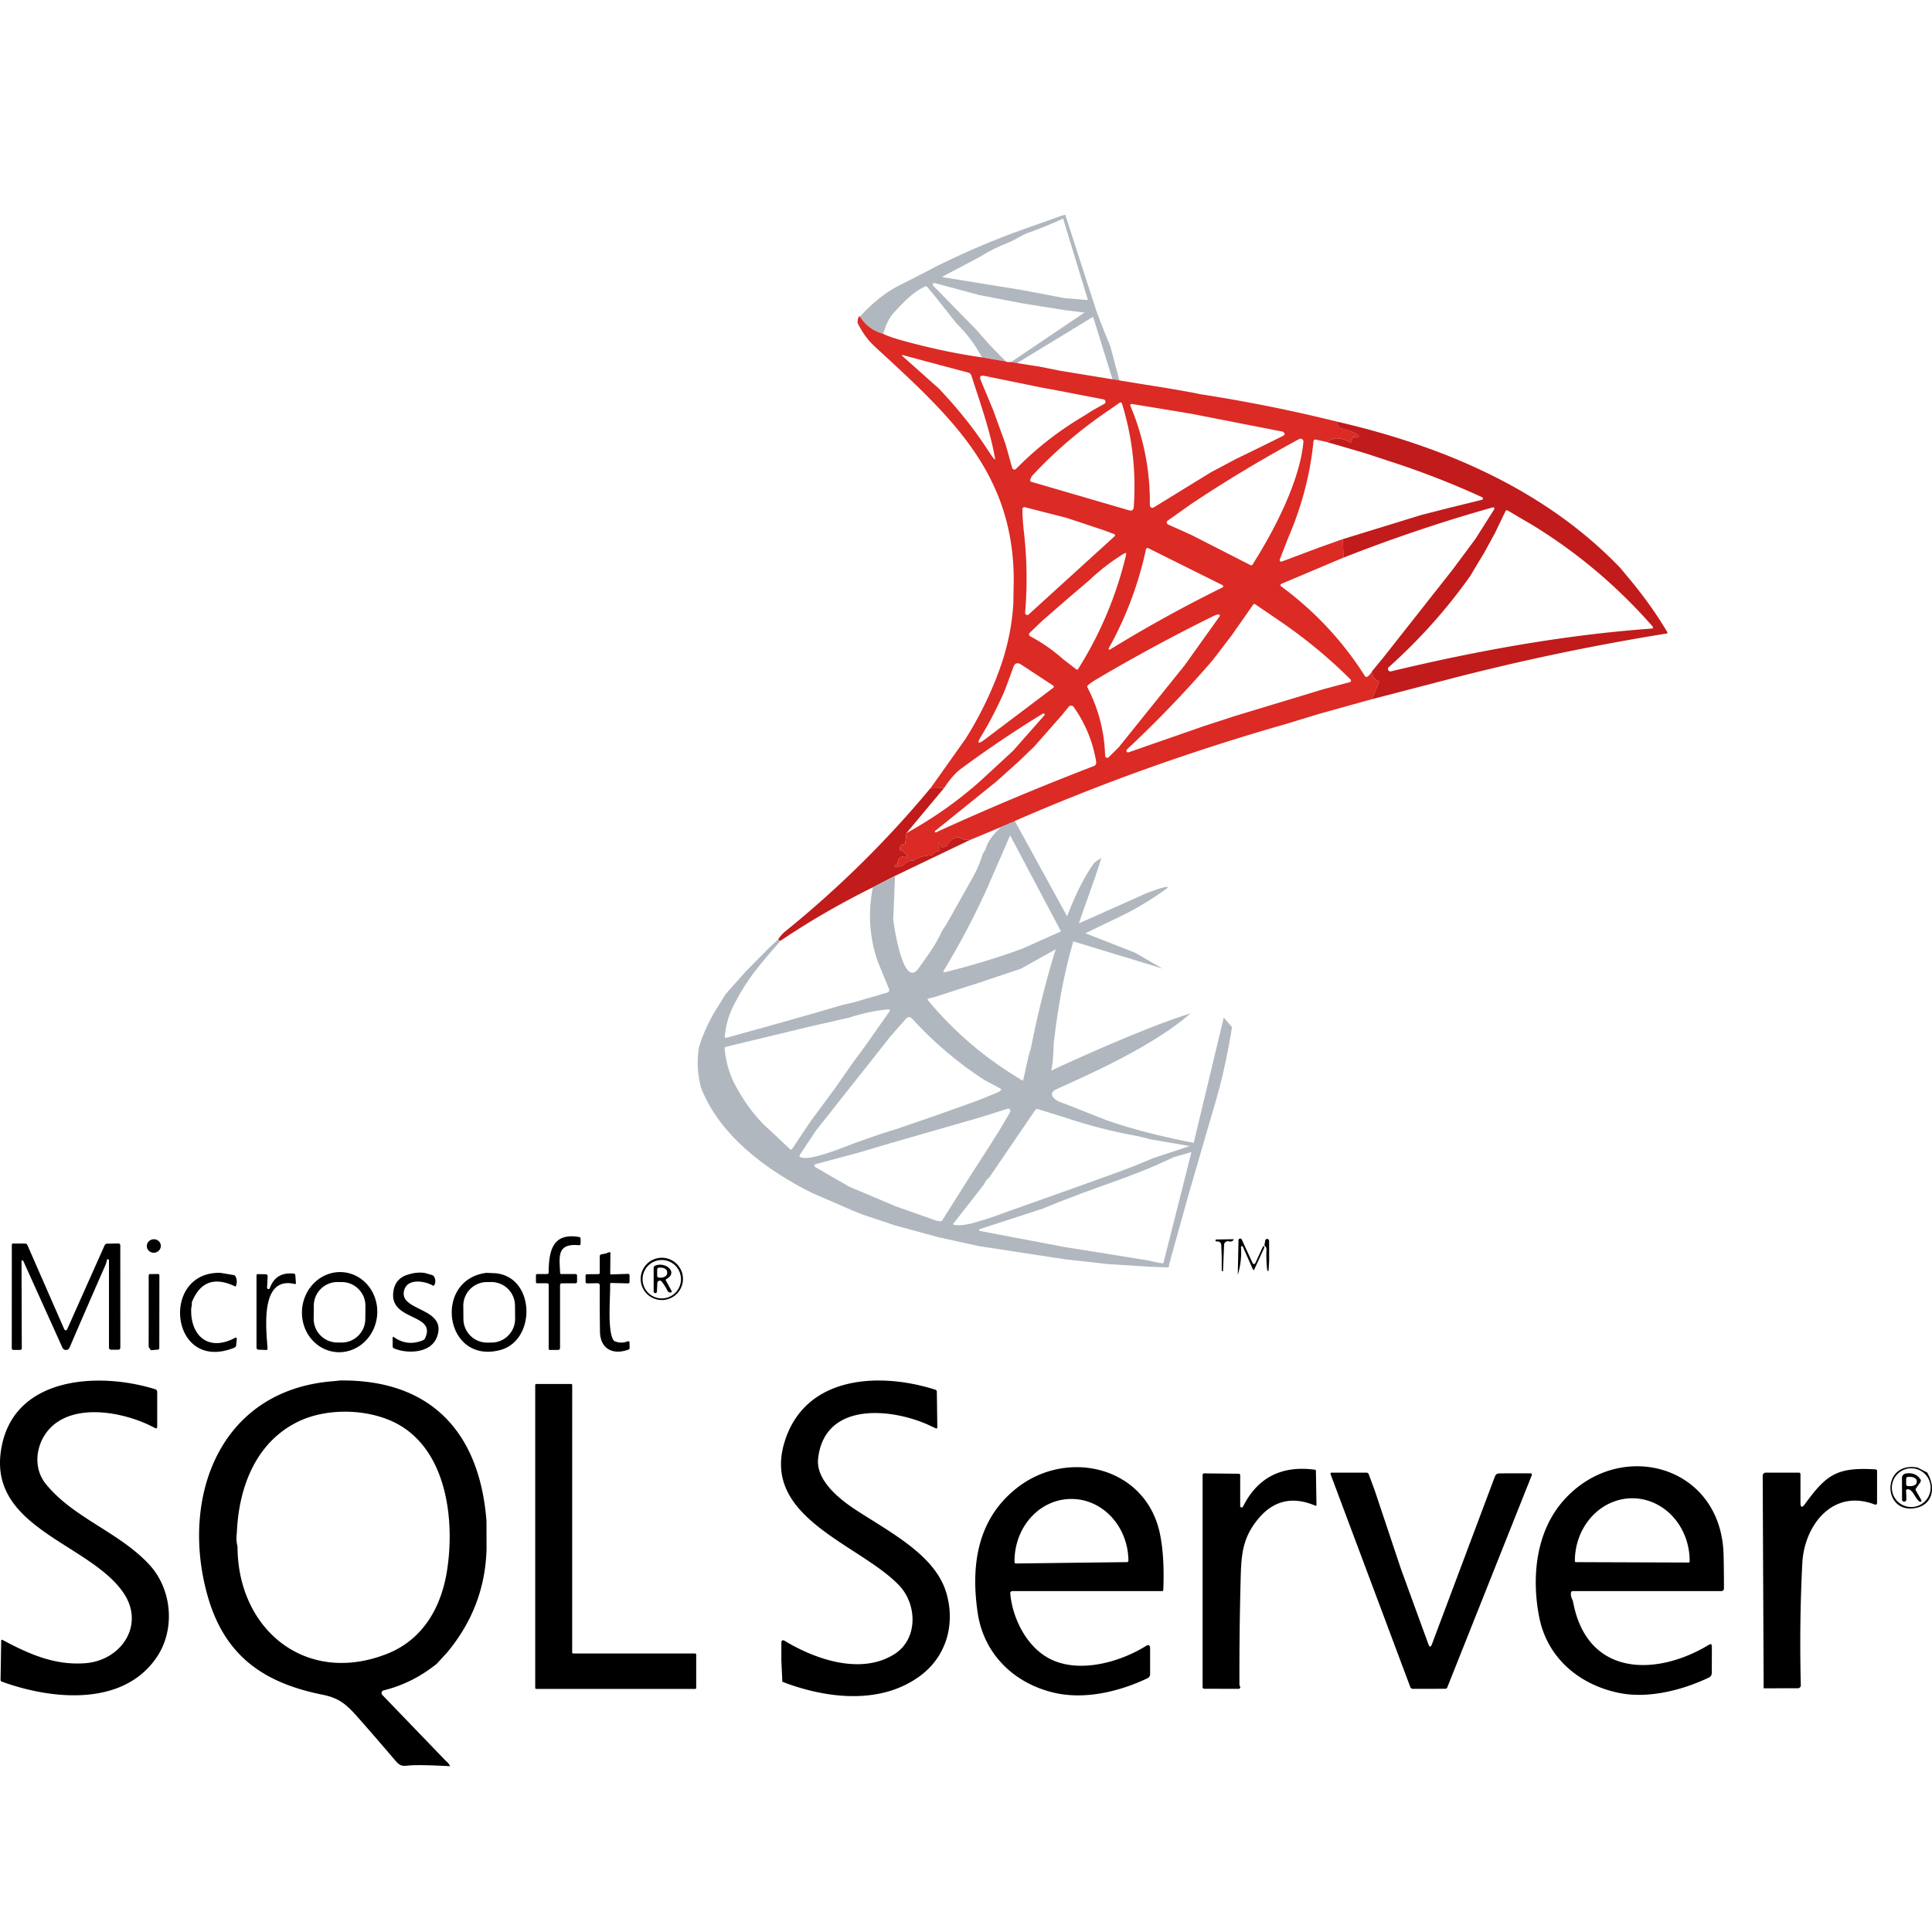 <?xml version="1.0" encoding="UTF-8" standalone="no"?>
<svg
   version="1.1"
   viewBox="0 0 180 180"
   id="svg15628"
   sodipodi:docname="sqlserver_logo.svg"
   width="180"
   height="180"
   inkscape:version="1.2.2 (732a01da63, 2022-12-09, custom)"
   xmlns:inkscape="http://www.inkscape.org/namespaces/inkscape"
   xmlns:sodipodi="http://sodipodi.sourceforge.net/DTD/sodipodi-0.dtd"
   xmlns="http://www.w3.org/2000/svg"
   xmlns:svg="http://www.w3.org/2000/svg">
  <defs
     id="defs15632" />
  <sodipodi:namedview
     id="namedview15630"
     pagecolor="#505050"
     bordercolor="#eeeeee"
     borderopacity="1"
     inkscape:showpageshadow="0"
     inkscape:pageopacity="0"
     inkscape:pagecheckerboard="0"
     inkscape:deskcolor="#505050"
     showgrid="false"
     showguides="false"
     inkscape:zoom="0.70710678"
     inkscape:cx="91.216774"
     inkscape:cy="126.57211"
     inkscape:window-width="1366"
     inkscape:window-height="704"
     inkscape:window-x="0"
     inkscape:window-y="0"
     inkscape:window-maximized="1"
     inkscape:current-layer="svg15628" />
  <path
     fill="#e6e6e6"
     d="m 103.443,36.442 c 0,0 0.328,-0.217 0.231,-0.393 -0.219,-0.398 -1.108,-0.368 -1.523,-0.445 0.115,-0.006 0.172,-0.011 0.172,-0.012 0.065,-0.177 -0.049,-0.366 -0.228,-0.381 l -0.985,-0.076 c -0.067,-0.005 -0.084,-0.036 -0.049,-0.093 0.08,-0.131 0.07,-0.301 -0.029,-0.511 l 2.513,0.619 c 0.132,0.032 0.256,-0.079 0.238,-0.214 l -0.285,-2.046 c -0.011,-0.093 -0.16,-0.14 -0.16,-0.14 l -0.993,-3.687 c 0,0 0.099,-0.034 0.091,-0.103 -0.088,-0.704 -0.205,-1.401 -0.349,-2.091 -0.007,-0.033 -0.004,-0.059 0.007,-0.079 0.02,-0.031 0.033,-0.03 0.039,0.005 0.175,0.765 0.436,1.499 0.784,2.201 0.034,0.07 0.091,0.109 0.17,0.115 l 0.413,0.032 c 0.106,0.008 0.152,0.066 0.138,0.172 -0.164,1.186 0.04,2.306 0.612,3.361 0.034,0.062 0.16,0.093 0.16,0.093 0.938,0.987 2.314,2.815 2.756,3.66 l -0.936,0.047 c -0.126,0.008 -0.204,0.142 -0.147,0.255 l 1.051,2.098 c 0.051,0.095 0.194,-0.049 0.194,-0.049 l 0.668,1.349 c 0,0 -0.149,0.052 -0.093,0.157 l 0.958,1.811 -2.164,-0.344 c 0.113,-0.031 0.17,-0.061 0.17,-0.091 0.003,-0.112 -0.095,-0.212 -0.228,-0.231 l -2.724,-0.396 c -0.559,-0.08 -0.498,-0.903 0.066,-0.907 h 2.545 c 0.124,0 0.158,-0.055 0.101,-0.165 l -1.675,-3.213 c -0.059,-0.111 -0.147,-0.146 -0.265,-0.103 l -0.801,0.29 c -0.103,0.038 -0.158,0.111 -0.165,0.221 0.281,3.413 -1.286,2.999 -4.004,2.879 -0.051,-0.002 -0.098,0.029 -0.118,0.076 -0.052,0.131 -0.079,0.287 -0.081,0.467 l -1.737,-0.349 c 0.552,-0.593 1.234,-1.077 2.046,-1.452 m 0,0 c 0,0 1.958,-2.347 3.619,-2.339"
     id="path12470"
     style="display:none;fill:#b0b7bf;fill-opacity:1;stroke-width:0.246"
     sodipodi:nodetypes="cscccccccccccccccccccccccccccccccsccscccccccccccc" />
  <g
     id="g16296"
     transform="translate(-0.551,0.585)">
    <path
       fill="#b0b7bf"
       d="m 91.87,23.331 -3.42,1.808 c -0.111,0.058 -0.104,0.098 0.021,0.119 l 7.29,1.176 3.954,0.756 2.233,0.183 0.227,0.77 c 0,0 0.229,0.254 0.159,0.444 0,0.002 -0.062,0.006 -0.185,0.013 l -2.466,-0.301 -3.848,-0.616 -4.055,-0.782 -4.147,-1.115 c -0.145,-0.042 -0.25,0.137 -0.143,0.243 l 4.012,4.097 c 1.423,1.602 0.828,1.023 2.778,2.968 l -2.247,-0.386 c -0.613,-1.168 -1.406,-2.225 -2.379,-3.172 l -1.755,-2.225 -0.962,-1.166 c -0.052,-0.062 -0.139,-0.081 -0.211,-0.045 -1.232,0.613 -1.914,1.417 -2.781,2.313 -0.611,0.629 -0.851,1.3 -1.115,2.099 -0.927,-0.254 -1.648,-0.791 -2.165,-1.612 1.23,-1.315 2.421,-2.263 3.573,-2.844 1.306,-0.657 2.54,-1.292 3.703,-1.906 2.692,-1.323 5.358,-2.452 7.995,-3.386 l 3.521,-1.248 c 0.073,-0.026 0.155,0.011 0.185,0.085 0.016,0.041 0.018,0.079 0.008,0.116 -0.009,0.03 -0.037,0.056 -0.085,0.077 -1.05,0.488 -2.122,0.924 -3.214,1.308 -0.687,0.243 -1.171,0.648 -1.816,0.896 -0.955,0.367 -1.844,0.811 -2.667,1.332 z"
       id="path12472"
       style="stroke-width:0.264"
       sodipodi:nodetypes="ccccccccccccccccccccccccccccccccccc" />
    <path
       style="fill:#b0b7bf;fill-opacity:1;stroke-width:1.076"
       d="m 99.798,19.415 c 0,0 1.862,5.79 2.833,8.761 0.361,1.104 1.358,3.475 1.358,3.475 l 0.933,3.482 -0.709,-0.341 -1.92,-6.174 -2.781,-9.122 z"
       id="path16253"
       sodipodi:nodetypes="cscccccc" />
    <path
       style="fill:#b0b7bf;fill-opacity:1;stroke-width:1.076"
       d="m 94.752,33.143 7.347,-4.952 0.436,0.653 -7.476,4.551 z"
       id="path16255" />
    <path
       style="fill:#b0b7bf;fill-opacity:1;stroke-width:1.076"
       d="m 94.926,75.59 5.682,10.36 5.688,2.224 2.563,1.478 -9.091,-2.767 -5.756,-10.867 z"
       id="path16257"
       sodipodi:nodetypes="ccccccc" />
    <path
       fill="#dc2a25"
       d="m 80.666,28.9 q 0.774,1.232 2.165,1.612 0.537,0.278 1.615,0.579 3.991,1.115 7.588,1.618 l 2.247,0.386 q 0.09,0.074 0.341,0.042 l 2.823,0.444 1.869,0.375 7.726,1.261 2.329,0.37 2.223,0.394 0.793,0.161 q 6.465,0.999 12.75,2.559 -0.061,0.256 0.206,0.518 0.098,0.095 0.233,0.124 0.777,0.164 1.496,0.56 a 0.148,0.148 0 0 1 -0.1,0.275 l -0.214,-0.04 q -0.159,-0.032 -0.198,0.124 l -0.069,0.262 q -0.04,0.153 -0.18,0.079 -1.332,-0.7 -2.093,0.005 l -1.076,-0.238 a 0.174,0.174 0 0 0 -0.214,0.153 q -0.449,4.567 -2.329,8.934 l -0.811,2.077 a 0.151,0.153 0.6 0 0 0.193,0.198 l 3.439,-1.292 2.236,-0.796 0.079,1.718 -5.802,2.448 a 0.132,0.135 51.5 0 0 -0.026,0.23 q 4.694,3.452 7.821,8.371 a 0.156,0.159 57.5 0 0 0.219,0.048 q 0.235,-0.151 0.441,-0.507 0.066,0.732 0.55,0.888 0.143,0.045 0.085,0.182 l -0.661,1.538 -4.966,1.382 -3.058,0.933 c -8.783,2.511 -17.294,5.54 -25.649,9.209 l -0.875,0.386 -2.873,1.197 q -0.55,0.037 -0.986,-0.201 -0.114,-0.063 -0.235,-0.029 -0.322,0.085 -0.581,0.275 c -0.288,0.209 -0.278,0.611 -0.772,0.637 q -0.069,0.003 -0.103,-0.055 l -0.193,-0.333 a 0.056,0.056 0 0 0 -0.1,0.045 l 0.132,0.497 q 0.048,0.177 -0.135,0.206 -0.291,0.045 -0.486,0.278 -0.095,0.119 -0.248,0.124 -0.711,0.032 -1.337,0.322 -0.082,0.037 -0.198,0.132 -0.074,0.058 -0.18,0.037 -0.1,-0.019 -0.198,0.016 -0.304,0.103 -0.507,0.333 -0.082,0.09 -0.198,0.116 l -0.603,0.148 a 0.085,0.085 0 0 1 -0.087,-0.132 q 0.061,-0.085 0.151,-0.1 0.106,-0.021 0.111,-0.13 0.032,-0.671 0.722,-0.658 a 0.045,0.045 0 0 1 0.045,0.045 q -0.003,0.058 0.037,0.098 a 0.066,0.069 12.6 0 0 0.111,-0.071 q -0.164,-0.463 -0.603,-0.626 -0.161,-0.061 -0.114,-0.227 0.085,-0.291 0.383,-0.359 a 0.177,0.177 0 0 0 0.135,-0.153 l 0.106,-0.87 q 3.854,-2.128 7.002,-4.966 l 2.931,-2.707 2.913,-3.299 a 0.106,0.106 0 0 0 -0.135,-0.161 q -3.877,2.366 -7.586,5.104 -0.838,0.618 -1.604,1.811 l -1.3,0.061 3.28,-4.625 q 2.059,-3.275 3.312,-6.872 0.944,-2.765 1.139,-5.669 l 0.04,-2.379 c -0.074,-9.988 -5.994,-15.219 -12.978,-21.655 q -0.915,-0.843 -1.581,-2.191 0.04,-0.642 0.23,-0.581 z m 7.374,6.732 q 2.696,2.852 4.536,5.701 0.349,0.542 0.568,0.809 0.145,0.177 0.106,-0.048 c -0.452,-2.569 -1.398,-5.196 -2.191,-7.673 q -0.077,-0.238 -0.32,-0.301 L 88.08,33.417 84.721,32.513 q -0.254,-0.069 -0.055,0.108 z m 5.051,2.011 1.155,3.188 0.605,2.173 a 0.217,0.217 0 0 0 0.365,0.095 q 2.807,-2.862 6.341,-4.948 l 0.817,-0.521 1.055,-0.584 a 0.227,0.227 0 0 0 -0.069,-0.423 l -4.84,-0.933 -0.74,-0.127 -5.503,-1.126 q -0.571,-0.119 -0.346,0.42 z m 10.493,0.182 q -3.827,2.63 -6.909,5.96 l -0.135,0.315 a 0.153,0.153 0 0 0 0.098,0.204 l 9.098,2.654 q 0.412,0.122 0.444,-0.309 0.352,-4.908 -1.086,-9.6 -0.069,-0.222 -0.259,-0.09 z m 9.819,5.572 2.334,-1.237 q 2.225,-1.073 4.353,-2.138 0.233,-0.116 0.085,-0.304 a 0.264,0.262 76 0 0 -0.156,-0.095 l -8.376,-1.639 -1.462,-0.248 -4.184,-0.685 a 0.124,0.122 83.1 0 0 -0.132,0.169 q 1.869,4.443 1.816,9.269 a 0.235,0.235 0 0 0 0.357,0.204 z m -1.961,3.037 -2.104,1.491 a 0.204,0.204 0 0 0 0.034,0.352 l 2.178,0.978 5.503,2.81 q 0.124,0.063 0.198,-0.053 c 1.974,-3.116 4.403,-7.731 4.736,-11.434 a 0.267,0.267 0 0 0 -0.394,-0.259 q -5.326,2.881 -10.152,6.116 z m -7.956,2.413 -3.529,-1.174 -3.912,-1.002 a 0.193,0.193 0 0 0 -0.241,0.19 q 0.016,1.023 0.132,2.025 0.449,3.84 0.122,7.617 a 0.198,0.198 0 0 0 0.33,0.161 l 7.972,-7.253 q 0.18,-0.164 -0.048,-0.251 z m 3.835,1.739 q -1.052,4.874 -3.47,9.23 a 0.085,0.085 0 0 0 0.119,0.114 q 5.106,-3.137 10.48,-5.783 a 0.122,0.122 0 0 0 0,-0.217 l -6.922,-3.444 a 0.145,0.145 0 0 0 -0.206,0.1 z m -5.252,2.862 -2.125,1.811 -2.329,2.033 -1.131,1.081 a 0.201,0.201 0 0 0 0.045,0.322 q 1.676,0.891 3.071,2.136 l 1.208,0.933 q 0.119,0.093 0.201,-0.037 3.122,-4.966 4.469,-10.673 a 0.095,0.095 0 0 0 -0.14,-0.103 q -1.758,1.063 -3.27,2.498 z m 13.231,5.167 -1.789,2.334 q -3.793,4.395 -7.966,8.289 a 0.159,0.159 0 0 0 0.161,0.267 l 7.015,-2.442 2.802,-0.912 8.381,-2.54 2.405,-0.64 a 0.145,0.148 60.2 0 0 0.069,-0.246 q -2.907,-2.918 -6.513,-5.397 l -2.358,-1.607 q -0.124,-0.085 -0.211,0.04 z m -10.52,10.422 6.137,-7.631 3.209,-4.491 q 0.209,-0.296 -0.148,-0.241 -0.14,0.021 -0.431,0.164 -5.551,2.738 -10.882,5.889 -0.478,0.283 -0.751,0.529 a 0.185,0.182 55.3 0 0 -0.04,0.222 q 1.541,2.987 1.639,6.349 a 0.196,0.196 0 0 0 0.333,0.135 z M 94.093,63.913 q -1.063,2.363 -2.12,4.078 -0.65,1.057 0.341,0.309 l 6.336,-4.781 q 0.174,-0.132 -0.008,-0.251 L 95.687,61.331 q -0.275,-0.18 -0.478,-0.093 -0.148,0.061 -0.248,0.338 -0.423,1.181 -0.867,2.337 z m 5.373,2.154 -2.559,2.902 -1.47,1.414 -2.07,1.858 -5.696,4.594 a 0.077,0.077 0 0 0 0.079,0.13 q 7.261,-3.32 14.714,-6.177 a 0.349,0.352 74.7 0 0 0.219,-0.381 q -0.46,-2.802 -2.099,-5.125 a 0.293,0.293 0 0 0 -0.468,-0.016 z"
       id="path12630"
       style="stroke-width:0.264" />
    <path
       fill="#c11b1b"
       d="m 125.134,38.701 c 9.877,2.284 19.369,6.314 26.389,13.641 l 0.761,0.917 q 2.096,2.508 3.595,5.03 0.077,0.13 -0.069,0.153 -10.448,1.684 -20.59,4.335 l -3.312,0.859 -3.55,0.925 0.661,-1.538 q 0.058,-0.137 -0.085,-0.182 -0.484,-0.156 -0.55,-0.888 l 1.052,-1.282 5.701,-7.234 0.735,-0.93 2.146,-2.889 1.744,-2.751 a 0.122,0.119 8.2 0 0 -0.135,-0.18 q -7.023,1.977 -13.897,4.678 l -0.079,-1.718 7.306,-2.249 2.561,-0.655 3.095,-0.759 a 0.13,0.13 0 0 0 0.024,-0.243 q -3.698,-1.697 -7.604,-3.018 l -3.344,-1.102 -3.476,-1.01 q 0.761,-0.706 2.093,-0.005 0.14,0.074 0.18,-0.079 l 0.069,-0.262 q 0.04,-0.156 0.198,-0.124 l 0.214,0.04 a 0.148,0.148 0 0 0 0.1,-0.275 q -0.719,-0.396 -1.496,-0.56 -0.135,-0.029 -0.233,-0.124 -0.267,-0.262 -0.206,-0.518 z m 14.701,10.377 -0.973,1.779 -1.343,2.236 q -3.233,4.578 -7.58,8.482 a 0.227,0.227 0 0 0 0.206,0.389 c 7.903,-1.895 16.073,-3.391 24.237,-3.981 q 0.299,-0.021 0.1,-0.246 -4.903,-5.577 -11.149,-9.399 l -2.3,-1.351 q -0.151,-0.09 -0.225,0.066 z"
       id="path12876"
       style="stroke-width:0.264" />
    <path
       fill="#c11b1b"
       d="m 88.524,72.813 -3.521,4.218 -0.106,0.87 a 0.177,0.177 0 0 1 -0.135,0.153 q -0.299,0.069 -0.383,0.359 -0.048,0.167 0.114,0.227 0.439,0.164 0.603,0.626 a 0.066,0.069 12.6 0 1 -0.111,0.071 q -0.04,-0.04 -0.037,-0.098 a 0.045,0.045 0 0 0 -0.045,-0.045 q -0.69,-0.013 -0.722,0.658 -0.005,0.108 -0.111,0.13 -0.09,0.016 -0.151,0.1 a 0.085,0.085 0 0 0 0.087,0.132 l 0.603,-0.148 q 0.116,-0.026 0.198,-0.116 0.204,-0.23 0.507,-0.333 0.098,-0.034 0.198,-0.016 0.106,0.021 0.18,-0.037 0.116,-0.095 0.198,-0.132 0.626,-0.291 1.337,-0.322 0.153,-0.006 0.248,-0.124 0.196,-0.233 0.486,-0.278 0.182,-0.029 0.135,-0.206 l -0.132,-0.497 a 0.056,0.056 0 0 1 0.1,-0.045 l 0.193,0.333 q 0.034,0.058 0.103,0.055 c 0.494,-0.026 0.484,-0.428 0.772,-0.637 q 0.259,-0.19 0.581,-0.275 0.122,-0.034 0.235,0.029 0.436,0.238 0.986,0.201 l -6.996,3.351 -2.075,1.07 q -4.631,2.3 -8.577,4.966 -0.148,0.032 -0.23,-0.145 0.357,-0.478 0.666,-0.727 7.422,-6.005 13.498,-13.311 z"
       id="path13512"
       style="stroke-width:0.264" />
    <path
       fill="#b0b7bf"
       d="m 94.685,76.085 c 0.125,0.252 0.169,0.517 0.132,0.796 l -1.744,4.02 c -1.177,2.77 -2.539,5.463 -4.086,8.08 l -0.502,0.859 c -0.083,0.141 -0.045,0.191 0.114,0.151 2.555,-0.634 4.96,-1.366 7.216,-2.196 l 11.512,-5.147 c 0,0 2.294,-0.907 1.987,-0.491 -3.968,2.842 -5.202,2.768 -10.121,5.544 l -3.546,1.974 -3.782,1.266 -4.181,1.348 -0.603,0.151 c -0.12,0.03 -0.14,0.092 -0.061,0.185 2.476,2.981 5.42,5.477 8.833,7.485 0.22,-0.76 0.499,-2.437 0.727,-2.944 0,0 2.287,-12.355 5.859,-17.277 0.176,-0.242 0.719,-0.538 0.719,-0.538 -1.486,4.954 -3.327,7.781 -4.444,17.309 -0.024,2.009 -0.242,2.507 -0.242,2.507 0,0 8.258,-3.877 12.994,-5.339 -3.932,3.51 -11.882,6.727 -12.601,7.124 -0.4,0.22 -0.411,0.507 -0.032,0.862 0.155,0.144 0.495,0.302 1.02,0.473 l 3.74,1.477 c 2.603,0.92 5.53,1.622 8.334,2.161 -0.007,-0.122 -0.104,-0.021 -0.003,0.156 0.037,0.065 -0.007,0.125 -0.132,0.18 l -4.075,-0.702 c -0.574,-0.16 -0.997,-0.264 -1.269,-0.312 -2.264,-0.409 -4.478,-0.978 -6.642,-1.707 l -2.574,-0.796 c -0.093,-0.028 -0.167,-0.002 -0.222,0.079 l -4.279,6.275 c -0.218,0.166 -0.396,0.4 -0.531,0.703 l -2.804,3.587 c -0.067,0.085 -0.047,0.134 0.061,0.148 1.057,0.145 2.125,-0.312 3.137,-0.587 l 8.562,-3.047 c 6.459,-2.316 4.661,-1.708 6.808,-2.575 l 3.873,-1.285 c 0.085,0.056 0.166,0.46 0.18,0.582 l -2.124,0.603 c -4.3,2.066 -6.929,2.592 -12.154,4.782 l -5.893,1.912 c -0.094,0.024 -0.092,0.158 0.003,0.18 l 7.832,1.488 4.041,0.645 3.827,0.618 c 1.869,0.47 1.185,0.072 1.861,0.46 0.131,-0.047 0.05,0.189 -0.056,0.185 l -1.618,-0.061 -3.988,-0.251 -3.938,-0.441 -8.04,-1.229 -3.743,-0.817 -4.076,-1.113 -3.04,-1.015 -0.896,-0.359 -3.803,-1.652 c -4.306,-2.141 -8.614,-5.371 -10.35,-9.801 -0.331,-1.285 -0.396,-2.536 -0.196,-3.753 0.416,-1.38 1.041,-2.704 1.877,-3.973 l 0.616,-1.004 1.89,-2.12 2.033,-2.062 0.981,-0.936 c 0.055,0.118 0.131,0.167 0.23,0.145 -1.895,2.141 -3.114,3.55 -4.295,5.841 -0.515,0.946 -0.823,1.977 -0.925,3.092 -0.006,0.078 0.067,0.139 0.143,0.119 l 3.658,-1.012 4.197,-1.187 3.003,-0.872 0.967,-0.219 3.193,-0.933 c 0.134,-0.04 0.205,-0.187 0.151,-0.315 L 82.319,88.97 c -0.765,-2.206 -0.915,-4.499 -0.452,-6.88 l 2.075,-1.07 -0.172,4.073 c 0.045,0.444 0.922,6.552 2.35,4.551 0.843,-1.181 1.633,-2.207 2.22,-3.542 l 0.37,-0.542 2.511,-4.469 c 0.379,-0.692 0.679,-1.408 0.901,-2.146 0.229,-0.28 0.139,-0.304 0.246,-0.388 0.208,-0.812 0.765,-1.438 1.443,-2.086 z m -14.981,18.132 -3.536,0.803 -7.953,1.916 c -0.094,0.023 -0.157,0.112 -0.148,0.209 0.129,1.426 0.555,2.721 1.279,3.885 0.655,1.186 1.475,2.271 2.458,3.256 l 0.695,0.629 1.644,1.557 c 0.081,0.078 0.153,0.07 0.217,-0.024 l 1.023,-1.536 0.756,-1.123 2.104,-2.836 1.855,-2.654 1.028,-1.38 2.305,-3.285 c 0.06,-0.081 -0.006,-0.194 -0.108,-0.185 -1.221,0.118 -2.427,0.374 -3.618,0.766 z m 3.756,1.816 -0.275,0.359 -6.618,8.363 -1.504,2.26 c -0.048,0.072 -0.023,0.17 0.053,0.209 0.841,0.433 4.184,-0.986 5.196,-1.359 l 2.506,-0.875 1.245,-0.381 3.782,-1.3 3.869,-1.385 1.848,-0.759 0.214,-0.148 c 0.093,-0.065 0.09,-0.125 -0.011,-0.18 l -1.517,-0.809 c -2.453,-1.591 -4.685,-3.486 -6.698,-5.685 -0.206,-0.226 -0.411,-0.223 -0.613,0.007 z m 8.41,7.488 -8.075,2.318 -3.201,0.949 -4.047,1.089 c -0.129,0.033 -0.153,0.206 -0.037,0.272 l 1.575,0.915 1.599,0.917 4.29,1.813 3.795,1.345 0.359,0.058 c 0.095,0.016 0.168,-0.017 0.219,-0.098 l 2.746,-4.353 0.88,-1.359 1.562,-2.448 1.126,-1.903 c 0.103,-0.172 -0.063,-0.38 -0.254,-0.317 z"
       id="path13600"
       style="stroke-width:0.264"
       sodipodi:nodetypes="cccccccccccccccccacccccccccccccccccccccccccccccccccccccccccccccccccccccccccccccccccccccccccccccccccccccccccccccccccccccccccccccccccccccccccccc" />
    <path
       fill="#000000"
       d="m 52.866,118.116 h 1.285 q 0.164,0 0.164,0.167 v 0.526 q 0,0.167 -0.167,0.167 H 52.927 q -0.198,0 -0.198,0.198 v 5.836 a 0.169,0.172 0 0 1 -0.169,0.172 l -0.753,0.007 q -0.135,0 -0.135,-0.135 v -5.915 q 0,-0.164 -0.167,-0.164 h -0.891 q -0.132,0 -0.132,-0.132 v -0.595 q 0,-0.132 0.132,-0.132 h 0.92 a 0.132,0.132 0 0 0 0.132,-0.13 c 0.021,-1.908 0.293,-3.759 2.833,-3.322 q 0.145,0.026 0.145,0.174 v 0.431 q 0,0.174 -0.174,0.159 c -2.07,-0.193 -1.797,1.102 -1.737,2.561 q 0.003,0.127 0.132,0.127 z"
       id="path14400"
       style="stroke-width:0.264" />
    <ellipse
       fill="#000000"
       cx="-1.744"
       cy="116.443"
       transform="rotate(-8.2)"
       rx="0.655"
       ry="0.629"
       id="ellipse14404"
       style="stroke-width:0.264" />
    <path
       fill="#000000"
       d="m 115.508,114.87 q -0.135,0.285 -0.473,0.196 a 0.349,0.349 0 0 0 -0.439,0.325 l -0.1,2.442 q 0,0.034 -0.034,0.024 -0.032,-0.011 -0.066,-0.021 -0.016,-0.006 -0.016,-0.026 l -0.006,-1.343 -0.042,-1.068 a 0.336,0.336 0 0 0 -0.336,-0.322 h -0.116 a 0.093,0.09 44.4 0 1 -0.003,-0.182 z"
       id="path14406"
       style="stroke-width:0.264" />
    <path
       fill="#000000"
       d="m 118.238,115.509 q 0.04,0.013 0.064,0.029 0.074,0.048 0.037,0.124 l -0.917,1.996 q -0.079,0.167 -0.153,-0.003 l -0.928,-2.091 a 0.09,0.087 31.4 0 0 -0.169,0.04 q 0.087,1.329 -0.301,2.59 l 0.069,-3.23 a 0.159,0.159 0 0 1 0.304,-0.064 l 1.012,2.199 a 0.137,0.135 45.3 0 0 0.248,0.003 z"
       id="path14408"
       style="stroke-width:0.264" />
    <path
       fill="#000000"
       d="m 118.796,116.908 -0.058,0.907 q -0.003,0.024 -0.026,0.018 -0.034,-0.006 -0.061,-0.029 -0.032,-0.024 -0.037,-0.079 -0.116,-0.959 -0.066,-1.919 0.007,-0.182 -0.198,-0.349 l 0.077,-0.457 a 0.185,0.182 49.9 0 1 0.365,0.032 z"
       id="path14410"
       style="stroke-width:0.264" />
    <path
       fill="#000000"
       d="m 2.557,116.918 0.024,8.098 q 0,0.169 -0.167,0.169 H 1.815 q -0.167,0 -0.167,-0.167 l 0.005,-9.616 q 0,-0.132 0.132,-0.132 l 1.105,0.006 a 0.233,0.233 0 0 1 0.214,0.14 l 3.439,7.853 a 0.143,0.143 0 0 0 0.262,0 l 3.489,-7.821 q 0.071,-0.161 0.246,-0.164 l 1.026,-0.016 q 0.193,-0.003 0.193,0.19 l 0.003,9.518 a 0.188,0.19 0 0 1 -0.188,0.19 H 10.894 a 0.19,0.188 0 0 1 -0.19,-0.188 v -8.128 q 0,-0.079 -0.074,-0.103 -0.032,-0.013 -0.063,-0.024 a 0.029,0.029 0 0 0 -0.037,0.024 q -0.066,0.328 -0.198,0.629 -1.689,3.838 -3.301,7.594 a 0.362,0.362 0 0 1 -0.663,0.006 l -3.653,-8.093 a 0.082,0.082 0 0 0 -0.156,0.034 z"
       id="path14412"
       style="stroke-width:0.264" />
    <path
       fill="#000000"
       d="m 57.42,116.273 -0.016,1.797 q 0,0.082 0.082,0.079 l 1.567,-0.05 q 0.151,-0.006 0.151,0.145 v 0.605 q 0,0.137 -0.14,0.135 l -1.583,-0.037 q -0.087,0 -0.085,0.087 c 0.029,1.242 -0.262,4.173 0.27,5.18 a 0.383,0.381 86 0 0 0.206,0.18 q 0.566,0.211 1.139,0 0.185,-0.069 0.19,0.13 l 0.011,0.465 q 0.003,0.127 -0.116,0.169 c -1.47,0.537 -2.622,-0.103 -2.646,-1.66 q -0.034,-2.178 -0.019,-4.329 a 0.201,0.201 0 0 0 -0.206,-0.201 l -0.954,0.018 q -0.164,0.003 -0.164,-0.161 v -0.56 q 0,-0.132 0.132,-0.132 l 1.055,-0.011 q 0.135,0 0.135,-0.137 v -1.53 a 0.174,0.172 84.8 0 1 0.14,-0.172 l 0.468,-0.092 q 0.484,-0.251 0.383,0.082 z"
       id="path14418"
       style="stroke-width:0.264" />
    <path
       fill="#000000"
       d="m 64.181,118.567 a 1.969,1.969 0 0 1 -1.969,1.969 1.969,1.969 0 0 1 -1.969,-1.969 1.969,1.969 0 0 1 1.969,-1.969 1.969,1.969 0 0 1 1.969,1.969 z m -0.185,0.029 a 1.789,1.789 0 0 0 -1.789,-1.789 1.789,1.789 0 0 0 -1.789,1.789 1.789,1.789 0 0 0 1.789,1.789 1.789,1.789 0 0 0 1.789,-1.789 z"
       id="path14420"
       style="stroke-width:0.264" />
    <path
       fill="#000000"
       d="m 62.601,118.745 0.507,0.917 q 0.093,0.167 -0.095,0.172 -0.095,0.003 -0.169,-0.037 -0.058,-0.029 -0.1,-0.116 -0.211,-0.444 -0.542,-0.864 a 0.227,0.227 0 0 0 -0.407,0.127 l -0.04,0.801 a 0.151,0.153 46.2 0 1 -0.304,-0.006 v -2.215 a 0.198,0.196 78.8 0 1 0.122,-0.182 c 0.983,-0.423 2.196,0.624 1.078,1.229 q -0.114,0.063 -0.05,0.174 z m -0.822,-1.057 v 0.592 a 0.169,0.169 0 0 0 0.169,0.169 h 0.174 a 0.407,0.587 89.9 0 0 0.587,-0.407 v -0.116 a 0.407,0.587 89.9 0 0 -0.587,-0.407 h -0.174 a 0.169,0.169 0 0 0 -0.169,0.169 z"
       id="path14492"
       style="stroke-width:0.264" />
    <path
       fill="#000000"
       d="m 21.093,118.005 1.213,0.201 q 0.143,0.024 0.201,0.156 0.211,0.47 -0.005,0.925 -2.947,-1.435 -4.092,1.496 0.05,0.111 -0.042,0.502 c -0.122,2.532 1.573,4.126 4.092,2.767 a 0.103,0.103 0 0 1 0.153,0.1 l -0.061,0.611 a 0.248,0.254 81.3 0 1 -0.159,0.211 c -5.995,2.424 -6.97,-7.126 -1.3,-6.97 z"
       id="path14496"
       style="stroke-width:0.264" />
    <path
       fill="#000000"
       d="m 31.821,125.381 a 3.507,3.735 5.7 0 1 -3.119,-4.065 3.507,3.735 5.7 0 1 3.861,-3.368 3.507,3.735 5.7 0 1 3.119,4.065 3.507,3.735 5.7 0 1 -3.861,3.368 z m 2.776,-4.293 a 2.207,2.207 0 0 0 -2.188,-2.226 l -0.396,-0.003 a 2.207,2.207 0 0 0 -2.226,2.188 l -0.011,1.221 a 2.207,2.207 0 0 0 2.188,2.226 l 0.396,0.003 a 2.207,2.207 0 0 0 2.226,-2.188 z"
       id="path14498"
       style="stroke-width:0.264" />
    <path
       fill="#000000"
       d="m 40.161,118.023 0.634,0.182 q 0.14,0.04 0.209,0.169 0.198,0.373 0.029,0.74 -0.061,0.13 -0.182,0.061 c -0.737,-0.415 -2.292,-0.674 -2.63,0.404 -0.642,2.054 4.102,1.586 3.029,4.427 -0.56,1.48 -2.714,1.57 -3.986,1.039 a 0.214,0.211 11.7 0 1 -0.13,-0.196 v -0.788 q 0,-0.151 0.124,-0.063 1.258,0.883 2.699,0.285 0.135,-0.056 0.196,-0.185 c 1.076,-2.278 -3.116,-1.615 -2.973,-4.131 q 0.085,-1.467 1.485,-1.829 0.793,-0.238 1.496,-0.116 z"
       id="path14500"
       style="stroke-width:0.264" />
    <path
       fill="#000000"
       d="m 46.7,118.039 c 3.735,0.328 3.835,6.285 0.431,7.163 -5.175,1.335 -6.256,-6.581 -1.248,-7.2 z m 1.832,3.008 a 2.207,2.207 0 0 0 -2.226,-2.188 l -0.402,0.003 a 2.207,2.207 0 0 0 -2.188,2.226 l 0.011,1.226 a 2.207,2.207 0 0 0 2.226,2.188 l 0.402,-0.003 a 2.207,2.207 0 0 0 2.188,-2.226 z"
       id="path14502"
       style="stroke-width:0.264" />
    <path
       fill="#000000"
       d="m 14.605,125.21 -0.204,-0.304 0.003,-6.655 q 0,-0.132 0.132,-0.132 l 0.719,-0.007 q 0.145,0 0.145,0.145 l -0.008,6.75 q 0,0.137 -0.14,0.151 z"
       id="path14504"
       style="stroke-width:0.264" />
    <path
       fill="#000000"
       d="m 25.433,119.384 a 0.13,0.13 0 0 0 0.251,0.05 q 0.558,-1.536 2.239,-1.359 0.132,0.013 0.143,0.145 l 0.056,0.74 a 0.082,0.082 0 0 1 -0.1,0.085 c -3.277,-0.79 -2.667,4.203 -2.545,5.989 q 0.013,0.164 -0.153,0.156 l -0.695,-0.029 a 0.188,0.188 0 0 1 -0.18,-0.188 v -6.721 q 0,-0.127 0.127,-0.127 l 0.735,0.007 a 0.177,0.174 1.2 0 1 0.177,0.182 z"
       id="path14506"
       style="stroke-width:0.264" />
    <path
       fill="#000000"
       d="m 0.662,152.299 q -0.029,-0.029 0.074,-0.122 c 2.5,1.34 4.937,2.434 7.832,2.188 3.264,-0.28 5.5,-3.529 3.513,-6.507 -3.04,-4.562 -12.317,-5.981 -11.476,-13.023 0.864,-7.239 9.137,-7.644 14.418,-5.984 a 0.251,0.248 8.9 0 1 0.174,0.238 v 3.227 q 0,0.259 -0.227,0.135 c -2.63,-1.435 -7.615,-2.498 -9.922,0.214 -1.147,1.348 -1.44,3.489 -0.251,4.977 2.559,3.196 6.803,4.475 9.645,7.525 2.159,2.321 2.469,6.092 0.682,8.691 -3.174,4.623 -9.872,3.885 -14.394,2.233 q -0.127,-0.048 -0.127,-0.182 z"
       id="path14654"
       style="stroke-width:0.264" />
    <path
       fill="#000000"
       d="m 32.231,128.032 c 8.516,-0.103 13.02,4.887 13.644,13.102 l 0.008,2.532 q -0.122,5.466 -3.703,9.74 l -0.938,1.02 q -2.26,1.816 -4.951,2.479 a 0.254,0.254 0 0 0 -0.122,0.423 l 5.902,6.127 q 0.307,0.251 0.412,0.513 -2.992,-0.161 -3.896,-0.058 c -0.64,0.074 -0.822,-0.016 -1.24,-0.507 q -1.663,-1.956 -3.359,-3.88 c -1.065,-1.208 -1.737,-1.885 -3.365,-2.21 -5.646,-1.131 -9.235,-3.729 -10.784,-9.404 -2.466,-9.042 1.179,-18.993 11.757,-19.81 z m -9.616,14.209 q -0.093,0.655 0.066,1.253 c -0.005,7.678 6.304,12.993 13.911,10.012 3.367,-1.319 5.091,-4.353 5.619,-7.832 0.759,-4.961 -0.143,-11.754 -5.355,-13.94 -2.606,-1.092 -6.129,-1.086 -8.648,0.19 -3.907,1.977 -5.424,6.172 -5.593,10.316 z"
       id="path14656"
       style="stroke-width:0.264" />
    <path
       fill="#000000"
       d="m 87.869,131.656 0.011,0.801 q -0.079,0.006 -0.055,0.069 l -0.402,-0.18 c -3.407,-1.697 -10.023,-2.543 -10.649,2.947 -0.225,1.977 1.861,3.714 3.484,4.776 3.24,2.125 7.361,4.2 8.434,7.67 0.885,2.865 0.093,5.913 -2.337,7.755 -3.708,2.812 -8.865,2.17 -12.914,0.608 l -0.093,-1.966 v -1.729 a 0.172,0.172 0 0 1 0.262,-0.148 c 2.905,1.771 7.179,3.238 10.287,1.258 2.202,-1.406 2.112,-4.625 0.42,-6.399 -3.679,-3.848 -12.835,-6.256 -10.676,-13.34 1.903,-6.238 8.886,-6.544 14.061,-4.884 q 0.13,0.042 0.132,0.18 z"
       id="path14658"
       style="stroke-width:0.264" />
    <path
       fill="#000000"
       d="m 53.96,153.467 h 11.355 a 0.1,0.1 0 0 1 0.1,0.1 v 3.103 a 0.1,0.1 0 0 1 -0.1,0.1 h -14.799 a 0.1,0.1 0 0 1 -0.1,-0.1 v -28.212 a 0.1,0.1 0 0 1 0.1,-0.1 h 3.246 a 0.1,0.1 0 0 1 0.1,0.1 l -0.003,24.909 a 0.1,0.1 0 0 0 0.1,0.1 z"
       id="path14660"
       style="stroke-width:0.264" />
    <path
       fill="#000000"
       d="m 147.08,148.532 0.14,0.642 c 1.533,6.507 7.805,6.322 12.454,3.536 q 0.135,-0.082 0.299,-0.135 0.09,0.219 0.069,0.357 l -0.007,2.352 a 0.47,0.476 77 0 1 -0.27,0.426 c -2.492,1.187 -5.662,1.982 -8.357,1.433 -3.716,-0.756 -6.716,-3.256 -7.459,-7.097 -0.716,-3.698 -0.309,-7.919 2.278,-10.839 5.183,-5.847 14.722,-3.344 14.907,5.096 q 0.037,1.615 0.032,3.124 a 0.225,0.225 0 0 1 -0.225,0.225 h -13.855 a 0.174,0.174 0 0 0 -0.172,0.143 q -0.053,0.315 0.167,0.737 z m 0.288,-3.576 10.514,0.037 a 0.09,0.09 0 0 0 0.09,-0.09 v -0.04 a 5.347,5.839 0.2 0 0 -5.326,-5.857 v 0 a 5.347,5.839 0.2 0 0 -5.368,5.82 v 0.04 a 0.09,0.09 0 0 0 0.09,0.09 z"
       id="path14786"
       style="stroke-width:0.264" />
    <path
       fill="#000000"
       d="m 179.209,136.147 0.878,0.447 c 0.87,1.411 0.547,3.111 -1.229,3.344 -2.952,0.389 -2.971,-4.411 0.352,-3.79 z m 1.213,1.871 a 1.805,1.805 0 0 0 -1.805,-1.805 1.805,1.805 0 0 0 -1.805,1.805 1.805,1.805 0 0 0 1.805,1.805 1.805,1.805 0 0 0 1.805,-1.805 z"
       id="path14788"
       style="stroke-width:0.264" />
    <path
       fill="#000000"
       d="m 94.677,147.909 c 0.225,2.329 1.52,4.906 3.626,6.024 2.699,1.427 6.518,0.383 8.992,-1.155 q 0.41,-0.256 0.41,0.227 v 2.381 a 0.431,0.428 77.4 0 1 -0.246,0.389 c -2.635,1.25 -5.815,2.001 -8.64,1.361 -3.743,-0.848 -6.616,-3.579 -7.184,-7.485 -0.655,-4.493 0.008,-8.772 3.706,-11.643 4.736,-3.677 12.034,-1.908 13.292,4.364 q 0.426,2.128 0.299,5.175 -0.006,0.106 -0.114,0.106 H 94.91 q -0.256,0 -0.233,0.256 z m 0.531,-2.828 10.345,-0.127 a 0.132,0.132 0 0 0 0.13,-0.135 v -0.026 a 5.788,5.289 89.3 0 0 -5.36,-5.722 h -0.032 a 5.788,5.289 89.3 0 0 -5.217,5.852 v 0.026 a 0.132,0.132 0 0 0 0.135,0.132 z"
       id="path14790"
       style="stroke-width:0.264" />
    <path
       fill="#000000"
       d="m 116.118,156.62 -0.098,0.14 -3.256,-0.006 q -0.169,0 -0.169,-0.172 v -19.733 q 0,-0.164 0.164,-0.164 l 3.193,0.034 q 0.145,0 0.145,0.148 v 2.852 a 0.137,0.137 0 0 0 0.262,0.061 q 2.03,-4.049 6.676,-3.439 0.114,0.013 0.116,0.13 l 0.053,3.129 q 0.003,0.14 -0.127,0.087 -3.238,-1.366 -5.397,1.356 c -1.229,1.549 -1.467,2.921 -1.528,5.051 q -0.143,5.136 -0.124,10.276 0,0.066 0.032,0.124 0.037,0.071 0.058,0.124 z"
       id="path14794"
       style="stroke-width:0.264" />
    <path
       fill="#000000"
       d="m 165.071,156.71 h -0.204 l -0.09,-19.802 a 0.288,0.288 0 0 1 0.288,-0.291 h 3.1 a 0.132,0.132 0 0 1 0.132,0.132 v 2.648 q 0,0.719 0.423,0.137 c 2.009,-2.754 2.984,-3.436 6.552,-3.222 q 0.161,0.007 0.161,0.169 v 2.971 a 0.151,0.151 0 0 1 -0.206,0.14 c -3.914,-1.52 -6.576,1.919 -6.758,5.458 q -0.288,5.606 -0.14,11.376 a 0.272,0.275 89.2 0 1 -0.275,0.28 z"
       id="path14796"
       style="stroke-width:0.264" />
    <path
       fill="#000000"
       d="m 128.636,138.29 2.442,7.313 2.551,6.996 q 0.167,0.452 0.333,0.003 l 5.865,-15.623 q 0.111,-0.296 0.426,-0.296 l 2.865,-0.003 q 0.214,0 0.135,0.201 l -7.861,19.741 q -0.053,0.132 -0.196,0.132 l -2.905,0.007 q -0.143,0.04 -0.32,-0.1 l -7.448,-19.884 q -0.061,-0.161 0.111,-0.161 h 3.222 q 0.164,0 0.219,0.156 z"
       id="path14854"
       style="stroke-width:0.264" />
    <path
       fill="#000000"
       d="m 178.133,138.325 q 0.034,0.399 0.024,0.803 a 0.198,0.198 0 0 1 -0.396,-0.006 l -0.007,-2.009 a 0.412,0.412 0 0 1 0.341,-0.41 q 0.878,-0.156 1.366,0.515 a 0.256,0.259 44.6 0 1 0,0.299 l -0.404,0.571 a 0.177,0.177 0 0 0 -0.011,0.19 l 0.51,0.896 a 0.111,0.111 0 0 1 -0.161,0.145 c -0.444,-0.317 -0.592,-1.115 -1.097,-1.158 a 0.151,0.151 0 0 0 -0.164,0.161 z m 0.013,-1.134 -0.006,0.497 a 0.182,0.182 0 0 0 0.18,0.185 l 0.211,0.003 a 0.595,0.383 0.7 0 0 0.6,-0.378 v -0.095 a 0.595,0.383 0.7 0 0 -0.589,-0.389 l -0.211,-0.003 a 0.182,0.182 0 0 0 -0.185,0.18 z"
       id="path14856"
       style="stroke-width:0.264" />
    <path
       style="fill:#b0b7bf;fill-opacity:1;stroke-width:1.076"
       d="m 115.334,95.113 -0.768,-0.893 -2.966,12.361 -2.709,10.72 0.535,0.094 1.92,-6.894 c 0,0 1.472,-5.074 2.545,-8.746 0.911,-3.118 1.443,-6.642 1.443,-6.642 z"
       id="path16259"
       sodipodi:nodetypes="ccccccsc" />
  </g>
</svg>
